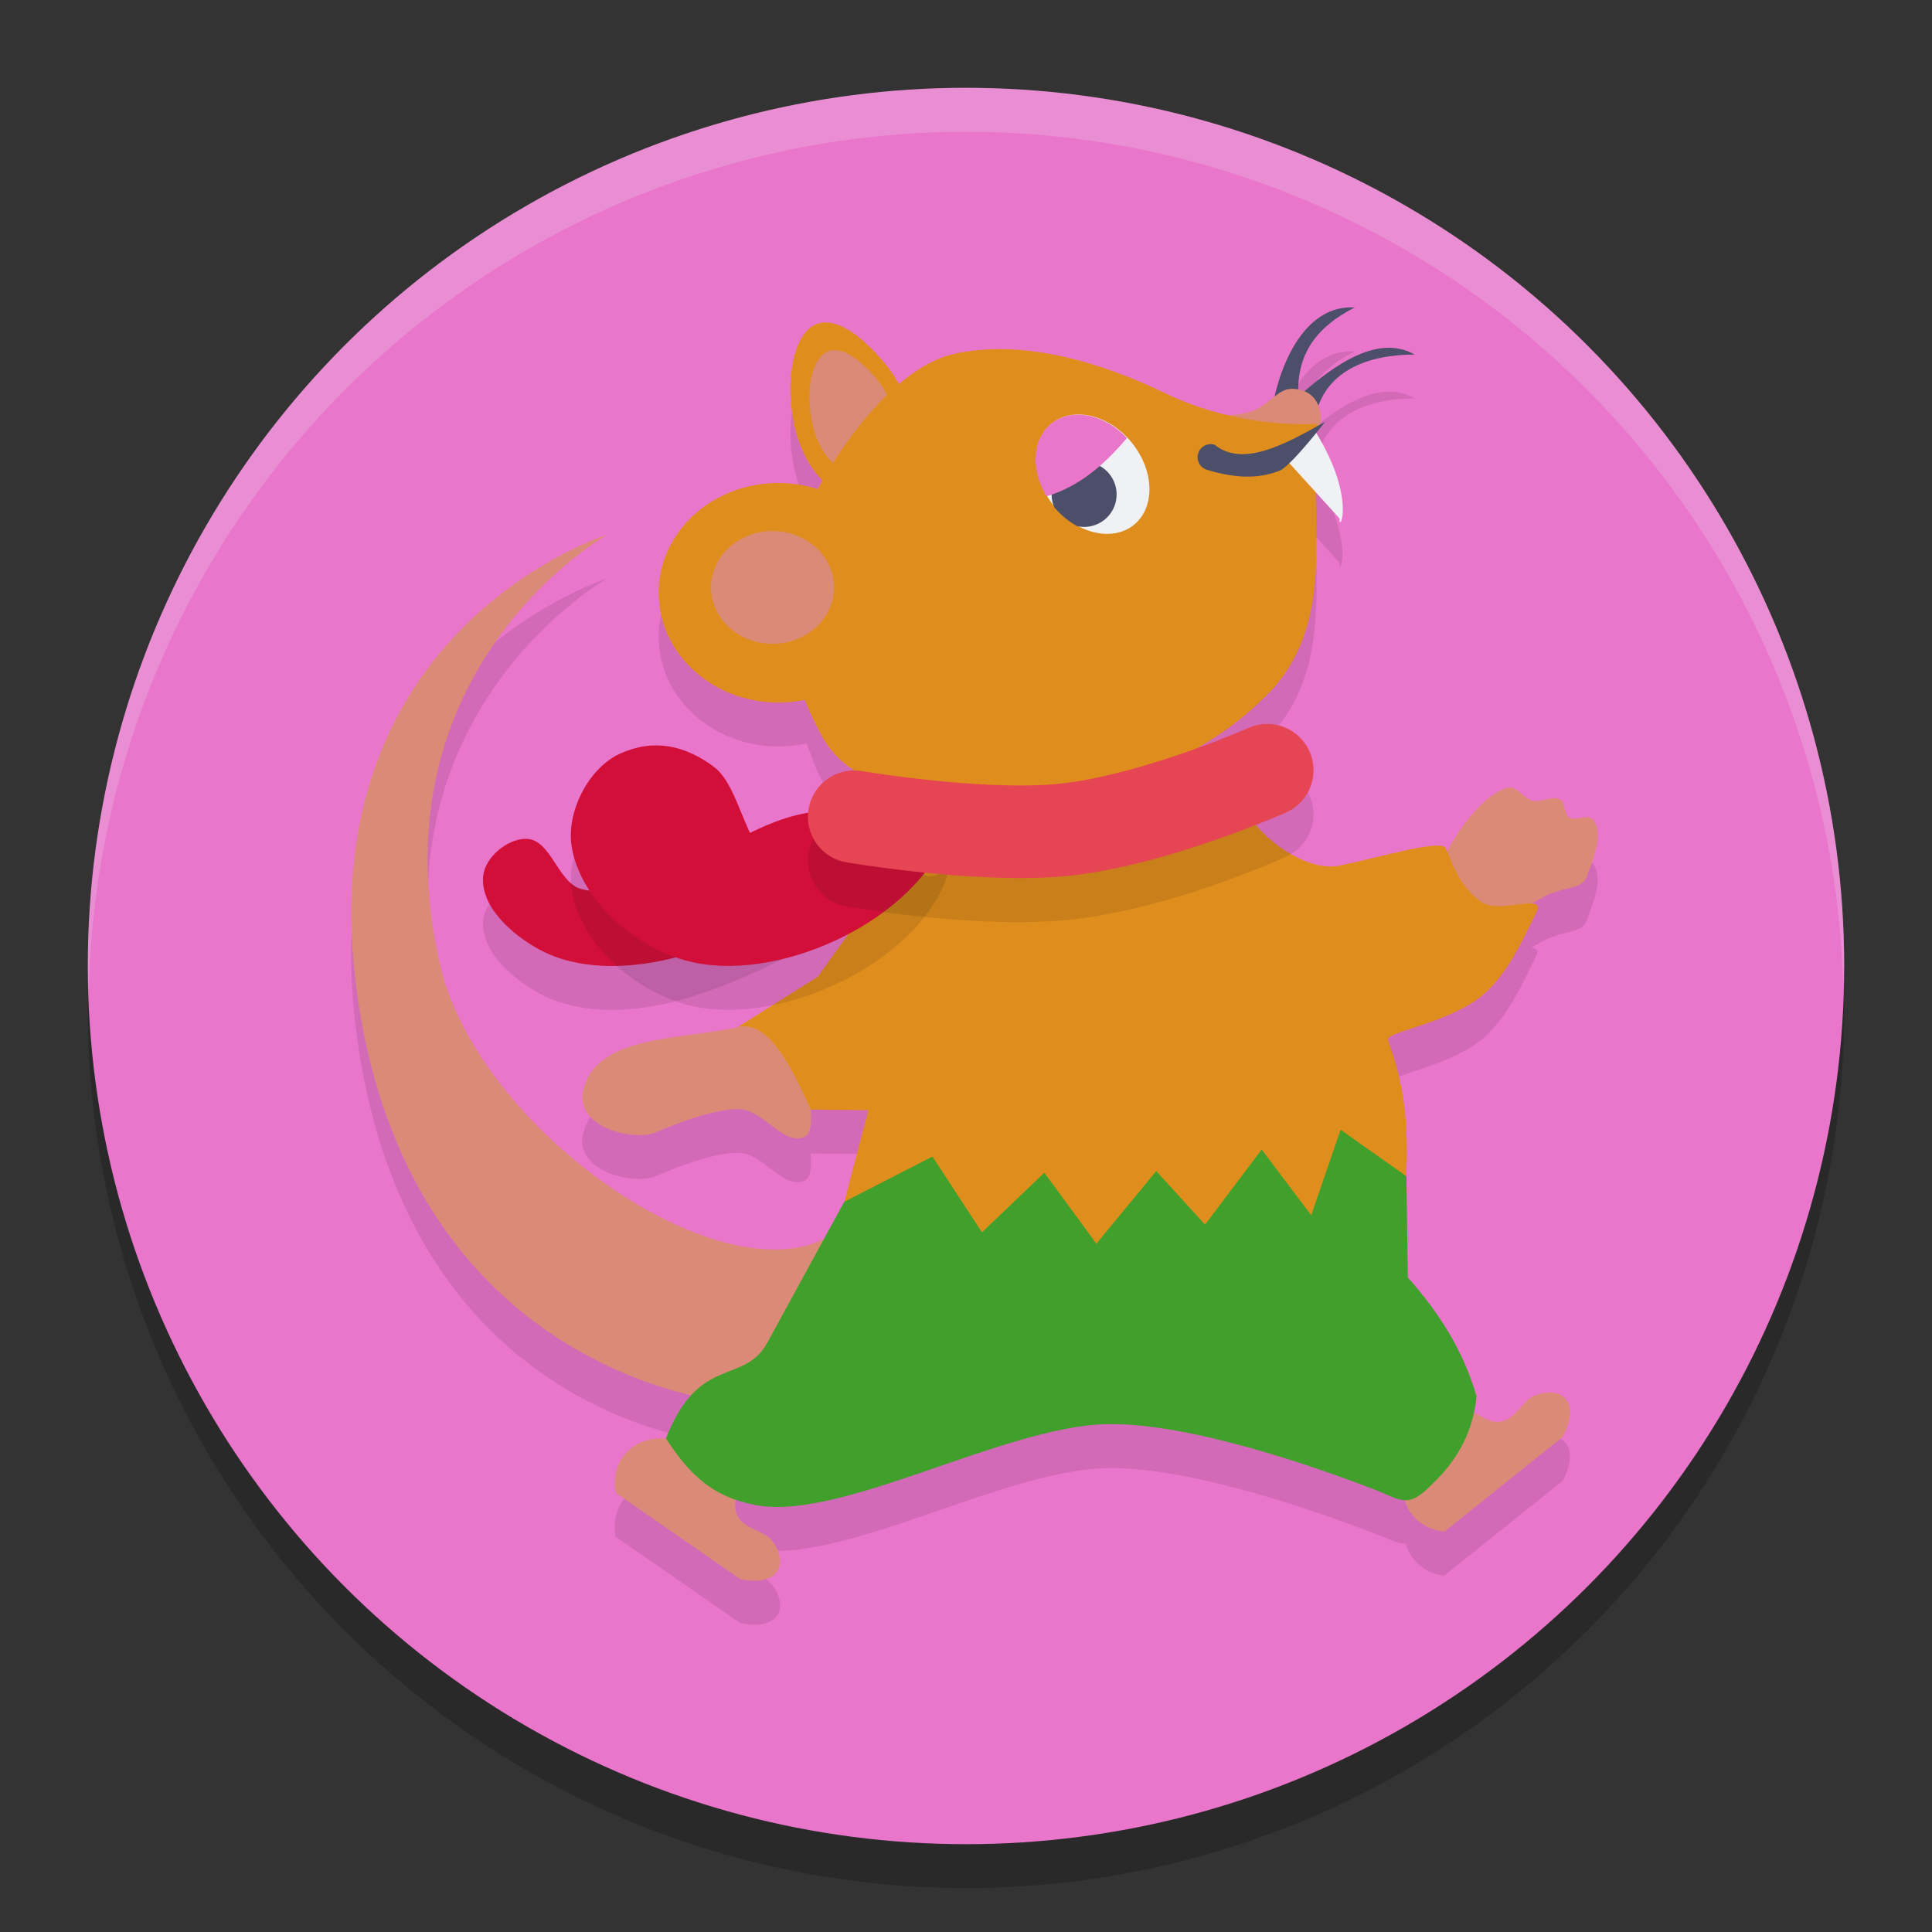<svg xmlns="http://www.w3.org/2000/svg" width="22" height="22" version="1.1">
 <rect width="100%" height="100%" fill="#333333" stroke="none"/>
 <circle style="opacity:0.2" cx="11" cy="11.5" r="10"/>
 <circle style="fill:#ea76cb" cx="11" cy="11" r="10"/>
 <path style="opacity:0.1" d="m 15.428,4.002 c -0.505,-0.031 -0.787,0.5 -0.906,1.008 -0.048,0.037 -0.094,0.076 -0.166,0.123 -0.097,0.064 -0.234,0.087 -0.365,0.092 -0.227,-0.052 -0.468,-0.124 -0.717,-0.244 -1.02,-0.492 -1.825,-0.58 -2.404,-0.451 -0.23,0.051 -0.442,0.189 -0.639,0.357 -0.047,-0.087 -0.093,-0.176 -0.156,-0.252 -0.344,-0.412 -0.73,-0.64 -0.943,-0.291 -0.213,0.349 -0.174,1.143 0.17,1.555 0.022,0.027 0.047,0.039 0.07,0.062 -0.012,0.021 -0.045,0.078 -0.045,0.078 0,0 -0.013,0.029 -0.014,0.031 A 1.363,1.25 0 0 0 8.863,6 1.363,1.25 0 0 0 7.5,7.25 a 1.363,1.25 0 0 0 1.363,1.25 1.363,1.25 0 0 0 0.32,-0.035 c 0.054,0.129 0.101,0.279 0.154,0.381 0.419,0.798 1.34,0.618 2.273,0.693 0.937,-0.021 2.024,-0.288 2.887,-1.199 0.558,-0.635 0.5,-1.426 0.484,-2.232 l 0.271,0.299 C 15.239,6.581 15.439,6.203 15,5.459 c 0.002,-0.021 1.17e-4,-0.043 0.002,-0.064 0.016,-0.042 0.019,-0.039 0.039,-0.092 0,0 0.006,-0.081 -0.023,-0.168 0.143,-0.406 0.551,-0.596 1.09,-0.598 -0.385,-0.218 -0.838,0.063 -1.262,0.43 -0.019,-0.008 -0.032,-0.02 -0.055,-0.025 0.003,-0.459 0.254,-0.746 0.637,-0.939 z M 6.914,6.588 c 0,0 -3.36,1.054 -2.865,5.098 0.449,3.675 2.919,4.504 3.828,4.695 -0.102,0.109 -0.203,0.265 -0.295,0.5 -0.399,-0.025 -0.636,0.271 -0.572,0.617 l 1.418,0.984 C 8.86,18.572 8.99,18.317 8.797,18.053 8.684,17.894 8.357,17.9 8.396,17.573 c 0.048,0.016 0.089,0.039 0.143,0.051 0.949,0.25 2.858,-0.882 4.062,-0.906 0.942,-0.019 2.383,0.487 3.061,0.748 0.153,0.059 0.248,0.113 0.346,0.111 0.056,0.196 0.214,0.341 0.439,0.365 l 1.346,-1.078 c 0.209,-0.388 0.002,-0.586 -0.307,-0.477 -0.207,0.07 -0.275,0.493 -0.682,0.205 l -0.031,0.025 c 0.017,-0.071 0.032,-0.143 0.039,-0.217 -0.155,-0.538 -0.441,-0.968 -0.783,-1.354 l -0.016,-1.152 c 0.016,-0.521 0.004,-0.971 -0.209,-1.551 -0.031,-0.083 0.545,-0.168 0.955,-0.424 0.358,-0.223 0.551,-0.662 0.734,-1.033 0.034,-0.068 0.001,-0.088 -0.055,-0.094 0.073,-0.042 0.148,-0.087 0.217,-0.115 0.196,-0.081 0.364,-0.056 0.414,-0.199 0.05,-0.144 0.206,-0.479 0.068,-0.646 -0.058,-0.071 -0.198,0.029 -0.273,-0.023 -0.061,-0.042 -0.032,-0.163 -0.096,-0.201 -0.091,-0.055 -0.215,0.035 -0.318,0.012 -0.104,-0.024 -0.18,-0.175 -0.283,-0.148 -0.255,0.066 -0.529,0.432 -0.684,0.736 -0.006,-0.015 -0.015,-0.035 -0.021,-0.049 -0.052,-0.11 -0.754,0.105 -1.215,0.199 -0.377,0.076 -0.952,-0.333 -1.109,-0.719 l -3.875,0.656 -0.953,1.328 -0.914,0.576 c -0.698,0.145 -1.602,0.095 -1.756,0.711 -0.098,0.393 0.492,0.58 0.803,0.494 0,0 0.649,-0.297 0.99,-0.275 0.266,0.017 0.503,0.435 0.738,0.309 0.091,-0.049 0.059,-0.303 0.059,-0.303 l 0.656,0.006 -0.273,1.043 -0.223,0.408 C 8.118,15.227 5.443,13.328 5.016,11.508 4.217,8.112 6.914,6.588 6.914,6.588 Z"/>
 <path style="opacity:0.1" d="m 5.992,10.052 c 0.287,0.003 0.36,0.515 0.641,0.575 C 7.595,10.835 8.464,9.722 9.448,9.735 c 0.23,0.003 0.659,-0.004 0.652,0.226 -0.012,0.41 -1.545,1.239 -2.479,1.458 C 7.143,11.533 6.584,11.549 6.15,11.317 5.838,11.15 5.467,10.827 5.502,10.475 5.524,10.261 5.776,10.05 5.992,10.052 Z"/>
 <path style="opacity:0.2;fill:#eff1f5" d="M 11,1 A 10,10 0 0 0 1,11 10,10 0 0 0 1.011,11.291 10,10 0 0 1 11,1.5 10,10 0 0 1 20.989,11.209 10,10 0 0 0 21,11 10,10 0 0 0 11,1 Z"/>
 <path style="fill:#d20f39" d="m 5.992,9.552 c 0.287,0.003 0.36,0.515 0.641,0.575 C 7.595,10.335 8.464,9.222 9.448,9.235 9.678,9.239 10.107,9.232 10.101,9.462 10.089,9.871 8.555,10.701 7.622,10.92 7.143,11.033 6.584,11.049 6.15,10.817 5.838,10.65 5.467,10.327 5.502,9.975 5.524,9.761 5.776,9.55 5.992,9.552 Z"/>
 <path style="fill:#4c4f69" d="m 15.427,3.501 c -0.404,0.205 -0.67,0.506 -0.642,1.013 l -0.299,0.133 c 0.097,-0.543 0.391,-1.18 0.942,-1.146 z"/>
 <path style="fill:#4c4f69" d="m 16.108,4.037 c -0.56,0.002 -0.989,0.2 -1.114,0.641 L 14.785,4.515 c 0.441,-0.392 0.92,-0.706 1.323,-0.478 z"/>
 <path style="fill:#df8e1d" d="M 10.31,5.513 C 10.096,5.862 9.645,5.811 9.301,5.399 8.958,4.987 8.918,4.192 9.131,3.843 c 0.213,-0.349 0.599,-0.12 0.943,0.292 0.344,0.412 0.449,1.029 0.235,1.378 z"/>
 <path style="fill:#dc8a78" d="M 10.151,5.3 C 9.999,5.549 9.677,5.513 9.432,5.218 9.187,4.924 9.158,4.357 9.311,4.109 9.463,3.86 9.738,4.023 9.983,4.317 c 0.245,0.294 0.32,0.734 0.168,0.983 z"/>
 <path style="fill:#dc8a78" d="m 15.04,4.802 c -0.347,0.916 -0.116,0.112 -0.426,0.112 -0.311,0 -1.16,-0.297 -0.981,-0.227 0.11,0.043 0.513,0.085 0.724,-0.054 0.179,-0.118 0.234,-0.229 0.414,-0.201 0.302,0.048 0.27,0.37 0.27,0.37 z"/>
 <path style="fill:#dc8a78" d="m 16.018,16.716 0.788,-0.625 c 0.407,0.288 0.475,-0.135 0.682,-0.205 0.308,-0.109 0.515,0.088 0.306,0.476 l -1.346,1.079 c -0.35,-0.038 -0.567,-0.349 -0.429,-0.725 z"/>
 <path style="fill:#dc8a78" d="m 7.583,16.38 0.824,0.577 c -0.16,0.472 0.264,0.417 0.39,0.595 0.193,0.264 0.063,0.518 -0.369,0.429 l -1.417,-0.983 c -0.064,-0.346 0.173,-0.643 0.573,-0.618 z"/>
 <path style="fill:#dc8a78" d="m 6.915,6.088 c 0,0 -2.697,1.522 -1.899,4.919 0.541,2.301 4.682,4.749 5.028,2.01 L 9.5,15.5 8.299,15.966 c 0,0 -3.701,-0.302 -4.249,-4.78 -0.494,-4.044 2.865,-5.098 2.865,-5.098 z"/>
 <path style="fill:#df8e1d" d="m 9.327,5.539 c 0,0 0.695,-1.321 1.542,-1.51 0.579,-0.129 1.384,-0.041 2.404,0.451 0.868,0.419 1.73,0.345 1.73,0.345 -0.11,1.061 0.234,2.175 -0.505,3.015 C 13.636,8.752 12.547,9.017 11.61,9.038 10.677,8.964 9.757,9.144 9.339,8.346 9.127,7.94 8.864,7.292 8.928,6.673 8.969,6.274 9.327,5.539 9.327,5.539 Z"/>
 <ellipse style="fill:#df8e1d" cx="8.863" cy="6.75" rx="1.363" ry="1.25"/>
 <ellipse style="fill:#eff1f5" cx="6.12" cy="12.147" rx=".571" ry=".743" transform="matrix(0.765,-0.644,0.639,0.769,0,0)"/>
 <path style="fill:#4c4f69" d="m 12.345,5.26 a 0.37,0.37 0 0 0 -0.37,0.37 0.37,0.37 0 0 0 0.03,0.146 0.743,0.571 50.928 0 0 0.26,0.215 0.37,0.37 0 0 0 0.08,0.009 0.37,0.37 0 0 0 0.37,-0.37 0.37,0.37 0 0 0 -0.37,-0.37 0.37,0.37 0 0 0 -2.44e-4,0 z"/>
 <path style="fill:#ea76cb" d="M 12.268,4.722 A 0.743,0.571 50.928 0 0 11.963,4.831 0.743,0.571 50.928 0 0 11.917,5.652 C 12.309,5.532 12.586,5.277 12.833,4.988 A 0.743,0.571 50.928 0 0 12.268,4.722 Z"/>
 <path style="fill:#40a02b" d="m 9.614,13.684 0.773,-1.111 4.877,0.044 0.751,0.778 0.016,1.152 c 0.342,0.385 0.628,0.816 0.783,1.354 -0.036,0.366 -0.191,0.705 -0.514,1.007 -0.27,0.28 -0.355,0.167 -0.637,0.058 -0.678,-0.261 -2.118,-0.768 -3.06,-0.749 -1.204,0.025 -3.114,1.157 -4.063,0.907 C 8.044,17.016 7.8,16.709 7.583,16.38 7.961,15.415 8.471,15.778 8.737,15.29 Z"/>
 <path style="fill:#dc8a78" d="m 17.168,8.97 c 0.103,-0.027 0.18,0.125 0.284,0.148 0.103,0.023 0.227,-0.066 0.318,-0.011 0.063,0.038 0.035,0.158 0.096,0.2 0.075,0.052 0.215,-0.046 0.273,0.025 0.137,0.168 -0.019,0.502 -0.069,0.646 -0.05,0.144 -0.217,0.117 -0.414,0.198 -0.19,0.078 -0.405,0.266 -0.59,0.242 -0.29,-0.039 -0.411,-0.319 -0.652,-0.299 -0.238,0.02 0.31,-1.034 0.753,-1.15 z"/>
 <path style="fill:#dc8a78" d="m 6.641,12.41 c 0.154,-0.616 1.057,-0.566 1.755,-0.711 0.507,-0.105 0.945,0.353 0.834,0.936 0,0 0.033,0.255 -0.058,0.304 -0.235,0.127 -0.473,-0.292 -0.739,-0.308 -0.342,-0.021 -0.99,0.274 -0.99,0.274 -0.311,0.086 -0.9,-0.102 -0.802,-0.495 z"/>
 <path style="fill:#df8e1d" d="M 10.264,9.796 14.14,9.139 c 0.158,0.386 0.732,0.795 1.109,0.719 0.461,-0.094 1.162,-0.308 1.214,-0.199 0.081,0.172 0.15,0.434 0.407,0.614 0.2,0.141 0.738,-0.114 0.626,0.114 -0.184,0.371 -0.376,0.81 -0.734,1.033 -0.41,0.256 -0.987,0.34 -0.957,0.423 0.213,0.58 0.226,1.03 0.21,1.551 l -0.749,-0.529 -0.335,0.973 -0.564,-0.748 -0.645,0.855 -0.556,-0.61 -0.681,0.827 -0.593,-0.808 -0.71,0.679 -0.564,-0.863 -1.003,0.514 0.273,-1.042 -0.657,-0.007 C 8.978,12.051 8.712,11.611 8.396,11.699 L 9.311,11.123 Z"/>
 <path style="opacity:0.1" d="m 7.06,9.082 c 0.379,-0.173 0.739,-0.098 1.072,0.153 0.299,0.225 0.362,0.954 0.699,1.115 0.349,0.167 0.016,0.203 0.944,-0.265 0.43,-0.217 0.649,-0.652 0.73,-0.177 0.034,0.201 0.341,-0.099 0.274,0.088 -0.341,0.958 -1.843,1.675 -2.863,1.467 C 7.288,11.336 6.621,10.782 6.511,10.15 6.443,9.756 6.696,9.248 7.06,9.082 Z"/>
 <path style="fill:#d20f39" d="M 7.06,8.582 C 7.439,8.409 7.799,8.484 8.132,8.734 8.43,8.959 8.494,9.688 8.831,9.85 c 0.349,0.167 0.016,0.203 0.944,-0.265 0.43,-0.217 0.649,-0.652 0.73,-0.177 0.034,0.201 0.341,-0.099 0.274,0.088 -0.341,0.958 -1.843,1.675 -2.863,1.467 C 7.288,10.836 6.621,10.282 6.511,9.65 6.443,9.256 6.696,8.748 7.06,8.582 Z"/>
 <path style="opacity:0.1" d="m 14.434,8.744 a 0.527,0.527 0 0 0 -0.218,0.045 c 0,0 -1.355,0.574 -2.229,0.643 -0.821,0.065 -2.17,-0.15 -2.17,-0.15 a 0.527,0.527 0 0 0 -0.608,0.431 0.527,0.527 0 0 0 0.431,0.608 c 0,0 1.361,0.246 2.431,0.162 1.207,-0.095 2.574,-0.729 2.574,-0.729 A 0.527,0.527 0 0 0 14.911,9.058 0.527,0.527 0 0 0 14.434,8.744 Z"/>
 <path style="fill:none;stroke:#e64553;stroke-width:1.054;stroke-linecap:round;stroke-linejoin:round" d="m 9.727,9.3 c 0,0 1.355,0.231 2.301,0.157 1.041,-0.082 2.402,-0.686 2.402,-0.686"/>
 <ellipse style="fill:#dc8a78" cx="8.797" cy="6.689" rx=".7" ry=".642"/>
 <path style="fill:#eff1f5" d="m 14.615,5.2 0.368,-0.279 c 0.473,0.772 0.256,1.162 0.272,0.984 z"/>
 <path style="fill:#4c4f69" d="m 13.831,5.064 c -0.079,-0.024 -0.162,0.019 -0.187,0.098 -0.025,0.079 0.019,0.162 0.098,0.187 0.369,0.115 0.639,0.092 0.844,0.004 0.147,-0.087 0.504,-0.551 0.504,-0.551 -0.486,0.277 -0.945,0.516 -1.26,0.262 z"/>
</svg>
